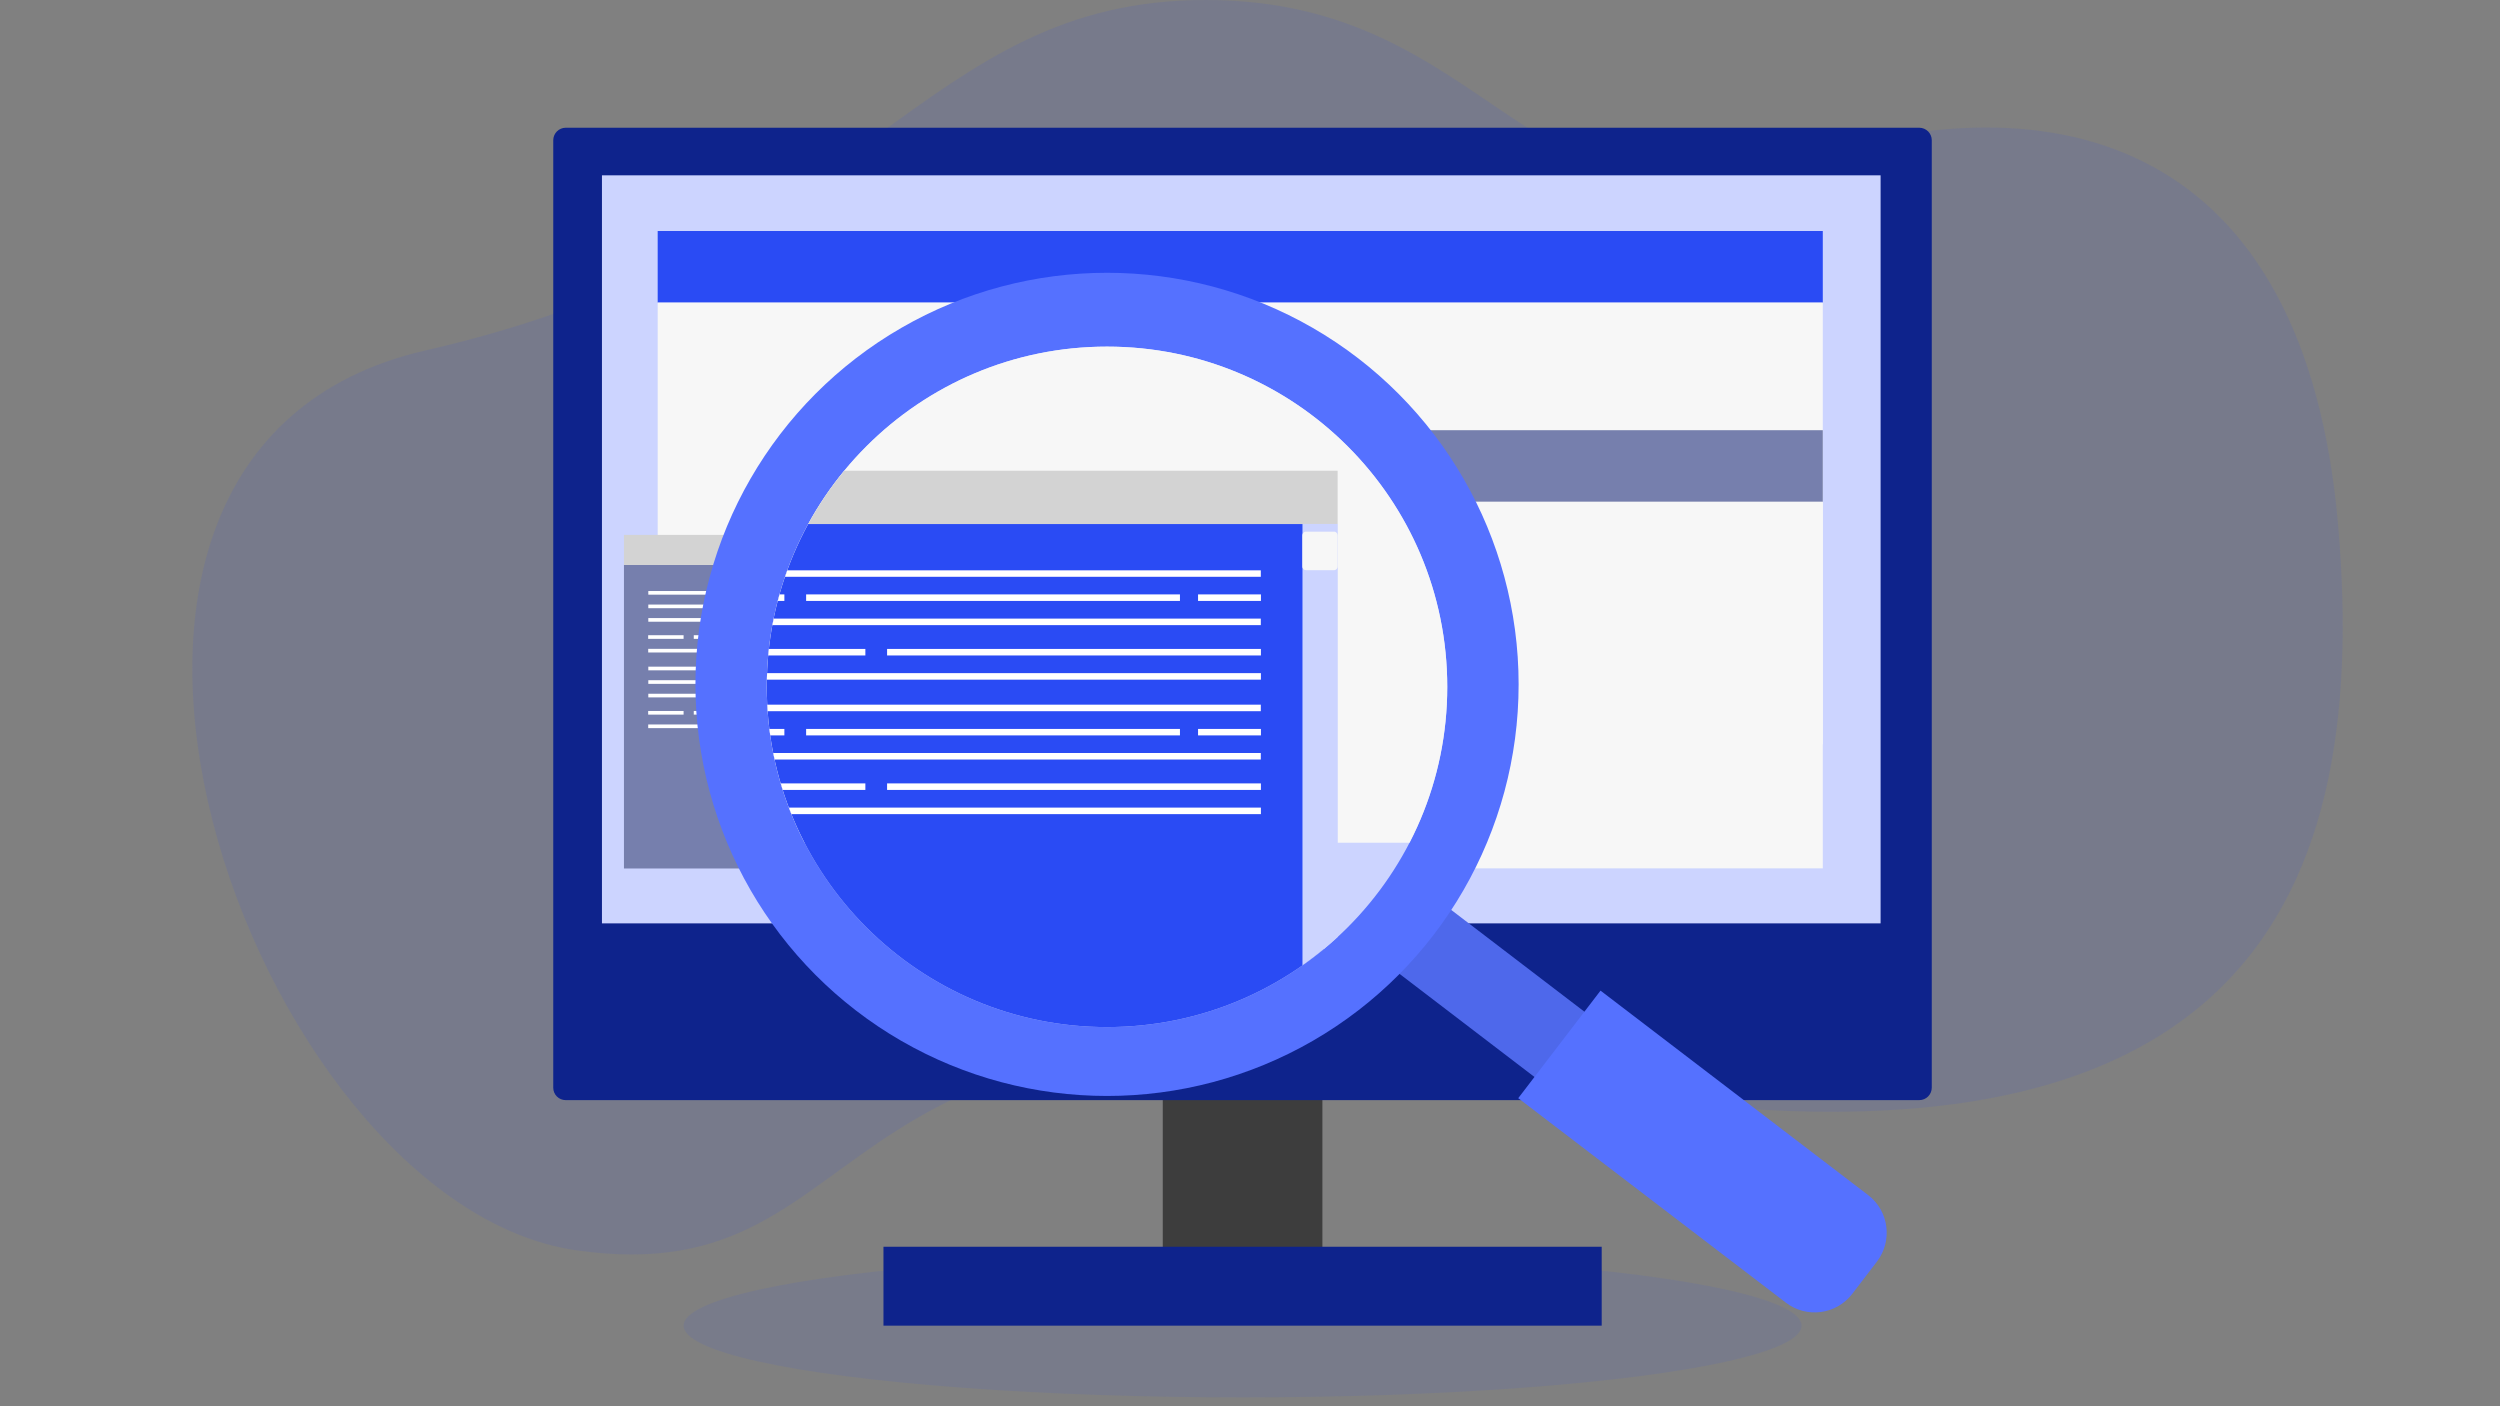 <svg xmlns="http://www.w3.org/2000/svg" xmlns:xlink="http://www.w3.org/1999/xlink" enable-background="new 0 0 1920 1080" viewBox="0 0 1920 1080" id="testing"><rect x="0" y="0" width="1920" height="1080" fill="#808080" stroke="none"/><path fill="#2a4bf4" d="M326.9 269.1C668.7 190.9 705.3-.1 926.2 0s245.8 192.7 450.1 124.6 394-16.3 419.4 279-77.9 530.7-630.4 424.2S690.9 996 442.4 960.2C193.9 924.5-14.9 347.3 326.9 269.1z" opacity=".1" class="color2a94f4 svgShape"></path><ellipse cx="954.3" cy="1018.1" fill="#3452ea" opacity=".1" rx="429.3" ry="55.1" class="color34c3ea svgShape"></ellipse><path fill="#3d3d3d" d="M893 629.4h122.6v372.4H893z" class="color0b4870 svgShape"></path><path fill="#0e238c" d="M434.5 844.9H1474c5.3 0 9.6-4.3 9.6-9.6V107.7c0-5.3-4.3-9.6-9.6-9.6H434.5c-5.3 0-9.6 4.3-9.6 9.6v727.7c0 5.3 4.3 9.5 9.6 9.5z" class="color0e538c svgShape"></path><path fill="#2e2e2e" d="M920.1 781.5c0 18.9 15.3 34.2 34.2 34.2 18.9 0 34.2-15.3 34.2-34.2 0-18.9-15.3-34.1-34.2-34.1-18.9-.1-34.2 15.2-34.2 34.1z" class="color163c47 svgShape"></path><path fill="#0e238c" d="M678.5 957.5h551.6v60.6H678.5z" class="color0e538c svgShape"></path><path fill="#ccd4ff" d="M462.4 134.7h982v574.5h-982z" transform="rotate(-180 953.35 421.924)" class="colorcce9ff svgShape"></path><path fill="#2a4bf4" d="M505.1 177.4h894.8v55H505.1z" class="color2a94f4 svgShape"></path><path fill="#f7f7f7" d="M505.1 232.4h894.8v339.2H505.1z" class="colorf7f7f7 svgShape"></path><path fill="#767fad" d="M479.2 433.9h413.4V667H479.2z" class="color31a1f4 svgShape"></path><path fill="#d3d3d3" d="M479.2 410.8h419.4v23.1H479.2z" class="colord3d3d3 svgShape"></path><path fill="#ffffff" d="M668.8 464.3h161.6v2.8H668.8zM497.9 453.9h367.5v2.8H497.9zM497.9 464.3h161.6v2.8H497.9zM838.2 464.3h27.2v2.8h-27.2z" class="colorffffff svgShape"></path><path fill="#ffffff" d="M532.8 487.9h161.6v2.8H532.8z" transform="rotate(-180 613.61 489.27)" class="colorffffff svgShape"></path><path fill="#ffffff" d="M497.9 498.3h367.5v2.8H497.9z" transform="rotate(-180 681.612 499.706)" class="colorffffff svgShape"></path><path fill="#ffffff" d="M703.8 487.9h161.6v2.8H703.8z" transform="rotate(-180 784.569 489.27)" class="colorffffff svgShape"></path><path fill="#ffffff" d="M497.9 487.9h27.2v2.8h-27.2z" transform="rotate(-180 511.445 489.27)" class="colorffffff svgShape"></path><path fill="#ffffff" d="M497.9 474.7h367.5v2.8H497.9zM668.8 522.4h161.6v2.8H668.8zM497.9 512h367.5v2.8H497.9zM497.9 522.4h161.6v2.8H497.9zM838.2 522.4h27.2v2.8h-27.2z" class="colorffffff svgShape"></path><path fill="#ffffff" d="M532.8 545.9h161.6v2.8H532.8z" transform="rotate(-180 613.61 547.365)" class="colorffffff svgShape"></path><path fill="#ffffff" d="M497.9 556.4h367.5v2.8H497.9z" transform="rotate(-180 681.612 557.801)" class="colorffffff svgShape"></path><path fill="#ffffff" d="M703.8 545.9h161.6v2.8H703.8z" transform="rotate(-180 784.569 547.365)" class="colorffffff svgShape"></path><path fill="#ffffff" d="M497.9 545.9h27.2v2.8h-27.2z" transform="rotate(-180 511.445 547.365)" class="colorffffff svgShape"></path><path fill="#ffffff" d="M497.9 532.8h367.5v2.8H497.9z" class="colorffffff svgShape"></path><path fill="#adb5e0" d="M883.3 433.9h15.2V667h-15.2z" class="coloradcfe0 svgShape"></path><path fill="#767fad" d="M929.3 330.4h470.6v55H929.3z" class="color31a1f4 svgShape"></path><path fill="#f7f7f7" d="M929.3 385.4h470.6v281.5H929.3z" class="colorf7f7f7 svgShape"></path><path fill="#e9edff" d="M895.7 437.2h-9.6c-1.6 0-2.8 1.3-2.8 2.8v11.1c0 1.6 1.3 2.8 2.8 2.8h9.6c1.6 0 2.8-1.3 2.8-2.8V440c.1-1.5-1.2-2.8-2.8-2.8z" class="colore9f8ff svgShape"></path><path fill="#5571ff" d="M1117.5 683.4h63.1v163.1h-63.1z" transform="rotate(-52.614 1149.007 764.934)" class="colorffbe55 svgShape"></path><path d="M1117.5 683.4h63.1v163.1h-63.1z" opacity=".08" transform="rotate(-52.614 1149.007 764.934)" fill="#0b0b0b" class="color000000 svgShape"></path><path fill="#5571ff" d="m1441.5 968.9-18.9 24.7c-12.2 16-35.1 19.1-51.1 6.8l-205.5-157 63.2-82.6 205.5 157c16 12.2 19 35.1 6.8 51.1z" class="colorffbe55 svgShape"></path><circle cx="850.2" cy="525.6" r="316.1" fill="#5571ff" class="colorffbe55 svgShape"></circle><defs><circle id="a" cx="850.2" cy="527.5" r="261.3" fill="#0b0b0b" class="color000000 svgShape"></circle></defs><clipPath id="b"><use overflow="visible" xlink:href="#a"></use></clipPath><g clip-path="url(#b)" fill="#0b0b0b" class="color000000 svgShape"><path fill="#ccd4ff" d="M252.2 209.9h1064.7v681.8H252.2z" transform="rotate(-180 784.569 550.783)" class="colorcce9ff svgShape"></path><path fill="#f7f7f7" d="M298.6 204.9h970.1v442.3H298.6z" class="colorf7f7f7 svgShape"></path><path fill="#2a4bf4" d="M282.1 402.4h734.6v414.1H282.1z" class="color2a94f4 svgShape"></path><path fill="#d3d3d3" d="M282.1 361.5h745.2v41H282.1z" class="colord3d3d3 svgShape"></path><path fill="#ffffff" d="M619.1 456.5h287.1v5H619.1zM315.3 438h653v5h-653zM315.3 456.5h287.1v5H315.3zM920.1 456.5h48.3v5h-48.3z" class="colorffffff svgShape"></path><path fill="#ffffff" d="M377.4 498.4h287.1v5H377.4z" transform="rotate(-180 521.001 500.89)" class="colorffffff svgShape"></path><path fill="#ffffff" d="M315.3 516.9h653v5h-653z" transform="rotate(-180 641.839 519.434)" class="colorffffff svgShape"></path><path fill="#ffffff" d="M681.2 498.4h287.1v5H681.2z" transform="rotate(-180 824.79 500.89)" class="colorffffff svgShape"></path><path fill="#ffffff" d="M315.3 498.4h48.3v5h-48.3z" transform="rotate(-180 339.456 500.89)" class="colorffffff svgShape"></path><path fill="#ffffff" d="M315.3 475.1h653v5h-653zM619.1 559.8h287.1v5H619.1zM315.3 541.2h653v5h-653zM315.3 559.8h287.1v5H315.3zM920.1 559.8h48.3v5h-48.3z" class="colorffffff svgShape"></path><path fill="#ffffff" d="M377.4 601.6h287.1v5H377.4z" transform="rotate(-180 521.001 604.123)" class="colorffffff svgShape"></path><path fill="#ffffff" d="M315.3 620.1h653v5h-653z" transform="rotate(-180 641.839 622.668)" class="colorffffff svgShape"></path><path fill="#ffffff" d="M681.2 601.6h287.1v5H681.2z" transform="rotate(-180 824.79 604.123)" class="colorffffff svgShape"></path><path fill="#ffffff" d="M315.3 601.6h48.3v5h-48.3z" transform="rotate(-180 339.456 604.123)" class="colorffffff svgShape"></path><path fill="#ffffff" d="M315.3 578.3h653v5h-653z" class="colorffffff svgShape"></path><path fill="#ccd4ff" d="M1000.3 402.4h27.1v414.1h-27.1z" class="colorcce9ff svgShape"></path><path fill="#f7f7f7" d="M1024.5 408.3H1003c-1.6 0-2.8 1.3-2.8 2.8v24c0 1.6 1.3 2.8 2.8 2.8h21.5c1.6 0 2.8-1.3 2.8-2.8v-24c0-1.5-1.2-2.8-2.8-2.8z" class="colorf7f7f7 svgShape"></path></g></svg>